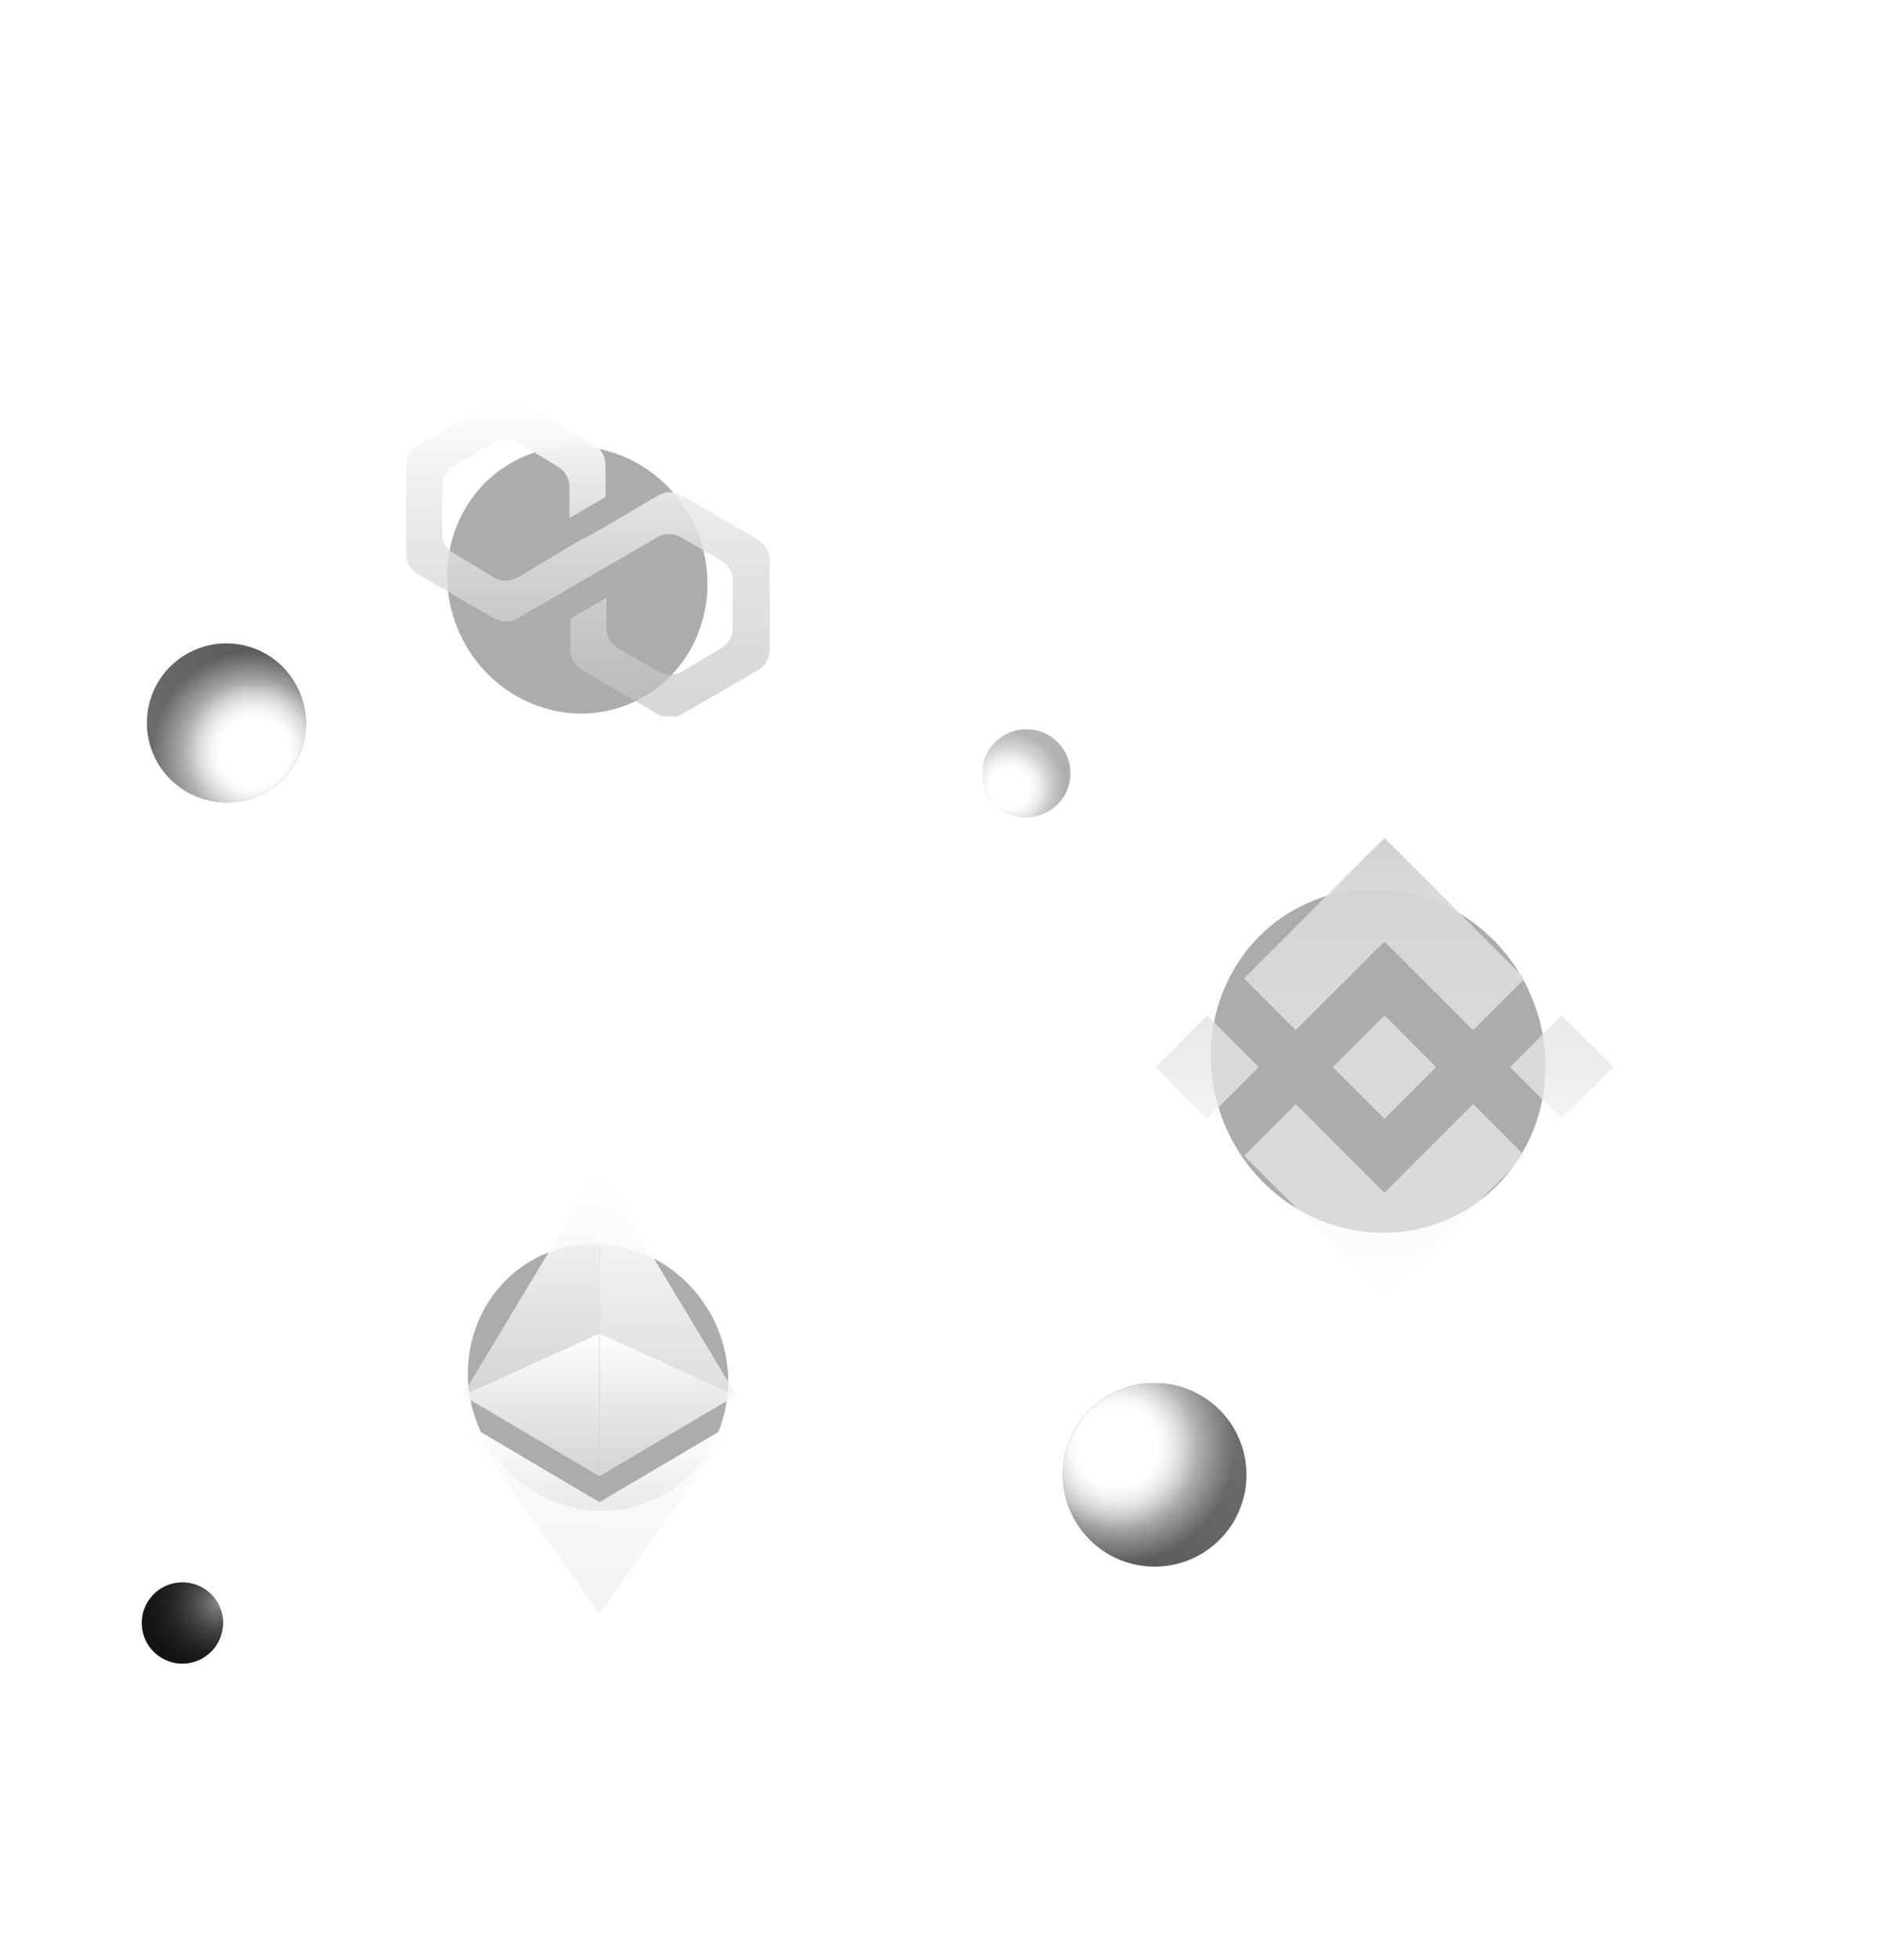 <svg width="349" height="359" viewBox="0 0 349 359" fill="none" xmlns="http://www.w3.org/2000/svg">
<circle cx="33.423" cy="297.47" r="7.446" transform="rotate(-8.115 33.423 297.47)" fill="url(#paint0_linear)"/>
<circle cx="33.423" cy="297.47" r="7.446" transform="rotate(-8.115 33.423 297.47)" fill="url(#paint1_radial)"/>
<g filter="url(#filter0_i)">
<circle cx="211.653" cy="277.311" r="16.821" transform="rotate(-85.667 211.653 277.311)" fill="url(#paint2_linear)"/>
<circle cx="211.653" cy="277.311" r="16.821" transform="rotate(-85.667 211.653 277.311)" fill="url(#paint3_radial)"/>
<circle cx="211.653" cy="277.311" r="16.821" transform="rotate(-85.667 211.653 277.311)" fill="url(#paint4_radial)"/>
</g>
<g filter="url(#filter1_i)">
<circle cx="41.486" cy="139.486" r="14.556" transform="rotate(103.148 41.486 139.486)" fill="url(#paint5_linear)"/>
<circle cx="41.486" cy="139.486" r="14.556" transform="rotate(103.148 41.486 139.486)" fill="url(#paint6_radial)"/>
<circle cx="41.486" cy="139.486" r="14.556" transform="rotate(103.148 41.486 139.486)" fill="url(#paint7_radial)"/>
</g>
<g opacity="0.5" filter="url(#filter2_i)">
<circle cx="188.135" cy="148.73" r="8.066" transform="rotate(-162.618 188.135 148.73)" fill="url(#paint8_linear)"/>
<circle cx="188.135" cy="148.73" r="8.066" transform="rotate(-162.618 188.135 148.73)" fill="url(#paint9_radial)"/>
<circle cx="188.135" cy="148.73" r="8.066" transform="rotate(-162.618 188.135 148.73)" fill="url(#paint10_radial)"/>
</g>
<g filter="url(#filter3_f)">
<ellipse cx="252.616" cy="194.454" rx="31.7" ry="30.465" transform="rotate(65.3 252.616 194.454)" fill="#969999" fill-opacity="0.8"/>
</g>
<g filter="url(#filter4_f)">
<ellipse cx="109.617" cy="252.454" rx="24.648" ry="23.688" transform="rotate(65.3 109.617 252.454)" fill="#969999" fill-opacity="0.8"/>
</g>
<g filter="url(#filter5_f)">
<ellipse cx="105.82" cy="106.291" rx="24.648" ry="23.688" transform="rotate(65.3 105.82 106.291)" fill="#969999" fill-opacity="0.8"/>
</g>
<path d="M230.747 195.579L221.275 205.051L211.78 195.579L221.252 186.108L230.747 195.579ZM253.769 172.557L270.016 188.804L279.488 179.332L253.769 153.589L228.027 179.332L237.499 188.804L253.769 172.557ZM286.267 186.112L276.795 195.583L286.267 205.055L295.738 195.583L286.267 186.112ZM253.772 218.606L237.525 202.359L228.053 211.83L253.772 237.572L279.49 211.83L270.019 202.359L253.772 218.606ZM253.772 205.055L263.243 195.583L253.772 186.112L244.277 195.583L253.772 205.055Z" fill="url(#paint11_linear)"/>
<path d="M74.448 84.835C74.512 84.577 74.532 84.311 74.608 84.055C74.748 83.568 74.983 83.112 75.3 82.716C75.617 82.32 76.01 81.992 76.456 81.749C78.041 80.845 79.608 79.914 81.184 78.989C84.372 77.122 87.559 75.257 90.746 73.395C91.171 73.124 91.667 72.987 92.171 73.002C92.694 73.028 93.218 73.028 93.74 73.002C94.113 72.986 94.482 73.079 94.803 73.268C95.326 73.563 95.844 73.867 96.363 74.171C100.205 76.425 104.047 78.683 107.888 80.944C108.396 81.211 108.882 81.516 109.345 81.855C109.845 82.233 110.252 82.72 110.535 83.279C110.818 83.838 110.97 84.454 110.978 85.081C111.01 87.052 110.988 89.023 110.991 90.995C110.993 91.032 110.983 91.07 110.963 91.102C110.943 91.135 110.913 91.16 110.877 91.174C108.826 92.36 106.775 93.546 104.724 94.734L104.376 94.935V94.742C104.376 92.938 104.376 91.134 104.376 89.333C104.4 88.19 103.972 87.083 103.186 86.253C102.803 85.879 102.369 85.562 101.897 85.309C99.555 83.892 97.212 82.478 94.868 81.064C94.388 80.79 93.858 80.614 93.31 80.547C92.43 80.4 91.525 80.547 90.737 80.964C90.3 81.197 89.876 81.453 89.448 81.703C87.387 82.902 85.325 84.103 83.261 85.305C82.684 85.625 82.188 86.073 81.812 86.616C81.435 87.158 81.189 87.779 81.091 88.432C81.06 88.662 81.048 88.895 81.055 89.127C81.055 91.962 81.049 94.796 81.055 97.627C81.031 98.392 81.216 99.149 81.593 99.816C81.969 100.482 82.52 101.033 83.188 101.407C85.634 102.89 88.075 104.378 90.529 105.84C91.334 106.31 92.269 106.507 93.196 106.403C93.856 106.332 94.49 106.11 95.051 105.754C98.126 103.903 101.196 102.047 104.284 100.219C105.533 99.48 106.815 98.794 108.092 98.105C110.883 96.599 113.597 94.959 116.331 93.352C117.78 92.501 119.203 91.603 120.677 90.805C121.326 90.418 122.067 90.214 122.822 90.214C123.577 90.214 124.319 90.418 124.967 90.805C129.433 93.381 133.894 95.968 138.35 98.567C138.895 98.847 139.398 99.201 139.845 99.62C140.612 100.389 141.054 101.424 141.081 102.51C141.091 102.777 141.081 103.044 141.081 103.312C141.081 108.54 141.081 113.769 141.081 118.998C141.11 119.783 140.919 120.56 140.528 121.241C140.138 121.923 139.565 122.481 138.874 122.854C138.312 123.182 137.748 123.508 137.186 123.834C133.115 126.196 129.043 128.557 124.972 130.917C124.533 131.197 124.019 131.337 123.499 131.319C123.016 131.287 122.532 131.287 122.05 131.319C121.575 131.338 121.106 131.209 120.706 130.952C117.67 129.191 114.634 127.429 111.598 125.666C109.967 124.72 108.326 123.791 106.709 122.821C106.042 122.455 105.488 121.915 105.107 121.257C104.725 120.6 104.531 119.851 104.544 119.091C104.529 117.237 104.544 115.382 104.544 113.528C104.538 113.488 104.544 113.447 104.562 113.411C104.58 113.374 104.61 113.345 104.645 113.326C106.79 112.088 108.932 110.849 111.074 109.606C111.092 109.596 111.113 109.589 111.151 109.572C111.151 109.639 111.159 109.696 111.159 109.754C111.159 111.536 111.143 113.318 111.163 115.099C111.146 115.856 111.337 116.604 111.716 117.259C112.095 117.915 112.647 118.453 113.312 118.815C115.745 120.242 118.184 121.659 120.627 123.065C121.167 123.368 121.764 123.558 122.379 123.623C123.342 123.737 124.314 123.516 125.132 122.998C127.45 121.611 129.769 120.236 132.087 118.854C132.636 118.548 133.112 118.126 133.481 117.617C133.851 117.109 134.105 116.526 134.226 115.909C134.284 115.608 134.312 115.302 134.308 114.996C134.308 112.207 134.308 109.417 134.308 106.627C134.342 105.812 134.143 105.004 133.735 104.298C133.327 103.592 132.727 103.016 132.005 102.638C129.617 101.267 127.256 99.848 124.857 98.499C124.198 98.091 123.44 97.873 122.665 97.868C121.89 97.864 121.129 98.074 120.466 98.474C117.066 100.44 113.676 102.423 110.28 104.395C105.22 107.336 100.159 110.275 95.099 113.214C94.327 113.678 93.44 113.916 92.54 113.901C91.858 113.892 91.189 113.708 90.599 113.366C85.931 110.661 81.265 107.951 76.601 105.236C76.007 104.908 75.503 104.44 75.132 103.873C74.761 103.306 74.534 102.656 74.471 101.982C74.465 101.956 74.456 101.931 74.444 101.907L74.448 84.835Z" fill="url(#paint12_linear)"/>
<path d="M109.81 214.279C109.962 214.008 109.993 214.296 110.021 214.341C110.376 214.908 110.719 215.482 111.063 216.059C118.932 229.115 126.8 242.172 134.668 255.228C134.771 255.351 134.845 255.496 134.884 255.651C134.735 255.655 134.587 255.618 134.458 255.543C133.533 255.127 132.608 254.701 131.691 254.28C130.217 253.607 128.744 252.934 127.271 252.261C125.2 251.32 123.13 250.382 121.061 249.445C119.587 248.775 118.118 248.098 116.643 247.426C114.55 246.475 112.453 245.529 110.362 244.575C109.886 244.357 109.892 244.345 109.892 244.872C109.892 253.376 109.892 261.879 109.892 270.382C109.778 270.285 109.819 270.152 109.819 270.033C109.819 261.496 109.819 252.958 109.819 244.421C109.889 244.275 109.914 244.112 109.893 243.952C109.893 234.188 109.893 224.425 109.893 214.662C109.884 214.533 109.938 214.386 109.81 214.279Z" fill="url(#paint13_linear)"/>
<path d="M109.811 214.279C109.943 214.386 109.883 214.532 109.883 214.662C109.883 224.425 109.883 234.188 109.883 243.951C109.905 244.112 109.879 244.275 109.809 244.42C109.447 244.574 109.081 244.719 108.722 244.883C107.237 245.558 105.755 246.241 104.271 246.916C102.201 247.857 100.131 248.796 98.061 249.732C96.586 250.402 95.117 251.08 93.643 251.748C91.313 252.805 88.985 253.862 86.649 254.907C86.088 255.217 85.495 255.464 84.88 255.644C85.256 254.907 85.672 254.19 86.127 253.499C92.159 243.478 98.193 233.46 104.228 223.444C106.032 220.449 107.837 217.458 109.646 214.469C109.691 214.396 109.716 214.308 109.811 214.279Z" fill="url(#paint14_linear)"/>
<path d="M109.885 270.382C109.885 261.878 109.885 253.375 109.885 244.872C109.885 244.344 109.885 244.357 110.357 244.575C112.448 245.529 114.544 246.475 116.638 247.426C118.111 248.096 119.583 248.775 121.056 249.445C123.127 250.386 125.197 251.325 127.266 252.261C128.74 252.93 130.213 253.603 131.685 254.28C132.609 254.701 133.526 255.127 134.45 255.543C134.579 255.618 134.727 255.655 134.877 255.651C135.009 255.877 134.761 255.855 134.682 255.902C133.165 256.812 131.643 257.715 130.117 258.612L120.34 264.387C117.62 265.995 114.903 267.61 112.176 269.21C111.414 269.656 110.682 270.157 109.876 270.531C109.885 270.478 109.885 270.429 109.885 270.382Z" fill="url(#paint15_linear)"/>
<path d="M109.885 270.382V270.527C109.356 270.291 108.85 270.009 108.371 269.684C100.612 265.104 92.857 260.52 85.105 255.934C85.031 255.89 84.96 255.84 84.887 255.793C84.887 255.744 84.887 255.695 84.887 255.646C85.502 255.466 86.095 255.218 86.656 254.909C88.992 253.868 91.32 252.807 93.649 251.75C95.124 251.08 96.593 250.402 98.067 249.733C100.138 248.793 102.207 247.854 104.277 246.918C105.762 246.243 107.244 245.56 108.729 244.884C109.088 244.722 109.454 244.577 109.816 244.422C109.816 252.96 109.816 261.497 109.816 270.034C109.812 270.152 109.77 270.284 109.885 270.382Z" fill="url(#paint16_linear)"/>
<path d="M109.952 295.75C109.77 295.908 109.758 295.693 109.709 295.618C108.916 294.521 108.132 293.42 107.357 292.315L89.784 267.548C88.222 265.346 86.66 263.144 85.098 260.941C85.034 260.852 84.974 260.759 84.912 260.667C85.036 260.59 85.107 260.688 85.186 260.734C89.784 263.449 94.382 266.164 98.978 268.88L109.76 275.249C109.803 275.272 109.847 275.292 109.893 275.309C109.893 275.359 109.893 275.408 109.893 275.457C109.893 282.114 109.893 288.771 109.893 295.429C109.887 295.542 109.85 295.661 109.952 295.75Z" fill="url(#paint17_linear)"/>
<path d="M109.95 295.75C109.848 295.661 109.884 295.542 109.884 295.435C109.884 288.778 109.884 282.121 109.884 275.463C109.884 275.415 109.884 275.364 109.884 275.315L124.86 266.479C128.059 264.59 131.259 262.701 134.459 260.812C134.551 260.733 134.664 260.681 134.784 260.663C134.818 260.816 134.702 260.894 134.636 260.988C126.459 272.507 118.281 284.026 110.103 295.544C110.059 295.614 110.004 295.681 109.95 295.75Z" fill="url(#paint18_linear)"/>
<path d="M84.88 255.645C84.88 255.693 84.88 255.742 84.88 255.791C84.777 255.746 84.801 255.697 84.88 255.645Z" fill="url(#paint19_linear)"/>
<defs>
<filter id="filter0_i" x="193.609" y="252.267" width="36.087" height="43.087" filterUnits="userSpaceOnUse" color-interpolation-filters="sRGB">
<feFlood flood-opacity="0" result="BackgroundImageFix"/>
<feBlend mode="normal" in="SourceGraphic" in2="BackgroundImageFix" result="shape"/>
<feColorMatrix in="SourceAlpha" type="matrix" values="0 0 0 0 0 0 0 0 0 0 0 0 0 0 0 0 0 0 127 0" result="hardAlpha"/>
<feOffset dy="-7"/>
<feGaussianBlur stdDeviation="33"/>
<feComposite in2="hardAlpha" operator="arithmetic" k2="-1" k3="1"/>
<feColorMatrix type="matrix" values="0 0 0 0 0 0 0 0 0 0 0 0 0 0 0 0 0 0 0.37 0"/>
<feBlend mode="normal" in2="shape" result="effect1_innerShadow"/>
</filter>
<filter id="filter1_i" x="24" y="115" width="34.972" height="41.972" filterUnits="userSpaceOnUse" color-interpolation-filters="sRGB">
<feFlood flood-opacity="0" result="BackgroundImageFix"/>
<feBlend mode="normal" in="SourceGraphic" in2="BackgroundImageFix" result="shape"/>
<feColorMatrix in="SourceAlpha" type="matrix" values="0 0 0 0 0 0 0 0 0 0 0 0 0 0 0 0 0 0 127 0" result="hardAlpha"/>
<feOffset dy="-7"/>
<feGaussianBlur stdDeviation="33"/>
<feComposite in2="hardAlpha" operator="arithmetic" k2="-1" k3="1"/>
<feColorMatrix type="matrix" values="0 0 0 0 0 0 0 0 0 0 0 0 0 0 0 0 0 0 0.37 0"/>
<feBlend mode="normal" in2="shape" result="effect1_innerShadow"/>
</filter>
<filter id="filter2_i" x="178.028" y="131.623" width="20.213" height="27.213" filterUnits="userSpaceOnUse" color-interpolation-filters="sRGB">
<feFlood flood-opacity="0" result="BackgroundImageFix"/>
<feBlend mode="normal" in="SourceGraphic" in2="BackgroundImageFix" result="shape"/>
<feColorMatrix in="SourceAlpha" type="matrix" values="0 0 0 0 0 0 0 0 0 0 0 0 0 0 0 0 0 0 127 0" result="hardAlpha"/>
<feOffset dy="-7"/>
<feGaussianBlur stdDeviation="33"/>
<feComposite in2="hardAlpha" operator="arithmetic" k2="-1" k3="1"/>
<feColorMatrix type="matrix" values="0 0 0 0 0 0 0 0 0 0 0 0 0 0 0 0 0 0 0.37 0"/>
<feBlend mode="normal" in2="shape" result="effect1_innerShadow"/>
</filter>
<filter id="filter3_f" x="137.692" y="78.924" width="229.848" height="231.059" filterUnits="userSpaceOnUse" color-interpolation-filters="sRGB">
<feFlood flood-opacity="0" result="BackgroundImageFix"/>
<feBlend mode="normal" in="SourceGraphic" in2="BackgroundImageFix" result="shape"/>
<feGaussianBlur stdDeviation="37" result="effect1_foregroundBlur"/>
</filter>
<filter id="filter4_f" x="3.796" y="146.163" width="211.64" height="212.582" filterUnits="userSpaceOnUse" color-interpolation-filters="sRGB">
<feFlood flood-opacity="0" result="BackgroundImageFix"/>
<feBlend mode="normal" in="SourceGraphic" in2="BackgroundImageFix" result="shape"/>
<feGaussianBlur stdDeviation="37" result="effect1_foregroundBlur"/>
</filter>
<filter id="filter5_f" x="-0" y="0" width="211.64" height="212.582" filterUnits="userSpaceOnUse" color-interpolation-filters="sRGB">
<feFlood flood-opacity="0" result="BackgroundImageFix"/>
<feBlend mode="normal" in="SourceGraphic" in2="BackgroundImageFix" result="shape"/>
<feGaussianBlur stdDeviation="37" result="effect1_foregroundBlur"/>
</filter>
<linearGradient id="paint0_linear" x1="39.668" y1="306.677" x2="26.698" y2="287.623" gradientUnits="userSpaceOnUse">
<stop stop-color="#121212"/>
<stop offset="1" stop-color="#171717"/>
</linearGradient>
<radialGradient id="paint1_radial" cx="0" cy="0" r="1" gradientUnits="userSpaceOnUse" gradientTransform="translate(40.417 294.839) rotate(152.949) scale(15.264 15.109)">
<stop stop-color="#888888"/>
<stop offset="1" stop-opacity="0"/>
</radialGradient>
<linearGradient id="paint2_linear" x1="225.76" y1="298.111" x2="195.917" y2="252.894" gradientUnits="userSpaceOnUse">
<stop stop-color="#3E3E3E"/>
<stop offset="1" stop-color="#0D0D0D"/>
</linearGradient>
<radialGradient id="paint3_radial" cx="0" cy="0" r="1" gradientUnits="userSpaceOnUse" gradientTransform="translate(215.813 270.076) rotate(132.51) scale(14.722)">
<stop offset="0.135" stop-color="white"/>
<stop offset="1" stop-color="white" stop-opacity="0.27"/>
</radialGradient>
<radialGradient id="paint4_radial" cx="0" cy="0" r="1" gradientUnits="userSpaceOnUse" gradientTransform="translate(216.355 270.076) rotate(141.491) scale(21.496)">
<stop stop-color="white"/>
<stop offset="0.339" stop-color="white"/>
<stop offset="1" stop-color="white" stop-opacity="0"/>
</radialGradient>
<linearGradient id="paint5_linear" x1="53.695" y1="157.486" x2="27.869" y2="118.356" gradientUnits="userSpaceOnUse">
<stop stop-color="#3E3E3E"/>
<stop offset="1" stop-color="#0D0D0D"/>
</linearGradient>
<radialGradient id="paint6_radial" cx="0" cy="0" r="1" gradientUnits="userSpaceOnUse" gradientTransform="translate(45.086 133.225) rotate(132.51) scale(12.74)">
<stop offset="0.135" stop-color="white"/>
<stop offset="1" stop-color="white" stop-opacity="0.27"/>
</radialGradient>
<radialGradient id="paint7_radial" cx="0" cy="0" r="1" gradientUnits="userSpaceOnUse" gradientTransform="translate(45.556 133.225) rotate(141.491) scale(18.602)">
<stop stop-color="white"/>
<stop offset="0.339" stop-color="white"/>
<stop offset="1" stop-color="white" stop-opacity="0"/>
</radialGradient>
<linearGradient id="paint8_linear" x1="194.9" y1="158.704" x2="180.59" y2="137.022" gradientUnits="userSpaceOnUse">
<stop stop-color="#3E3E3E"/>
<stop offset="1" stop-color="#0D0D0D"/>
</linearGradient>
<radialGradient id="paint9_radial" cx="0" cy="0" r="1" gradientUnits="userSpaceOnUse" gradientTransform="translate(190.13 145.261) rotate(132.51) scale(7.059)">
<stop offset="0.135" stop-color="white"/>
<stop offset="1" stop-color="white" stop-opacity="0.27"/>
</radialGradient>
<radialGradient id="paint10_radial" cx="0" cy="0" r="1" gradientUnits="userSpaceOnUse" gradientTransform="translate(190.39 145.261) rotate(141.491) scale(10.307)">
<stop stop-color="white"/>
<stop offset="0.339" stop-color="white"/>
<stop offset="1" stop-color="white" stop-opacity="0"/>
</radialGradient>
<linearGradient id="paint11_linear" x1="253.759" y1="153.589" x2="253.759" y2="237.572" gradientUnits="userSpaceOnUse">
<stop stop-color="#D1D1D1"/>
<stop offset="1" stop-color="white" stop-opacity="0.51"/>
</linearGradient>
<linearGradient id="paint12_linear" x1="107.765" y1="73" x2="107.765" y2="131.321" gradientUnits="userSpaceOnUse">
<stop stop-color="white"/>
<stop offset="1" stop-color="#BFBFBF" stop-opacity="0.63"/>
</linearGradient>
<linearGradient id="paint13_linear" x1="122.347" y1="214.164" x2="122.347" y2="270.382" gradientUnits="userSpaceOnUse">
<stop stop-color="white"/>
<stop offset="1" stop-color="#EDEDED" stop-opacity="0.61"/>
</linearGradient>
<linearGradient id="paint14_linear" x1="97.388" y1="214.279" x2="97.388" y2="255.644" gradientUnits="userSpaceOnUse">
<stop stop-color="white"/>
<stop offset="1" stop-color="#EDEDED" stop-opacity="0.61"/>
</linearGradient>
<linearGradient id="paint15_linear" x1="122.395" y1="244.433" x2="122.395" y2="270.531" gradientUnits="userSpaceOnUse">
<stop stop-color="white"/>
<stop offset="1" stop-color="#EDEDED" stop-opacity="0.61"/>
</linearGradient>
<linearGradient id="paint16_linear" x1="97.386" y1="244.422" x2="97.386" y2="270.527" gradientUnits="userSpaceOnUse">
<stop stop-color="white"/>
<stop offset="1" stop-color="#EDEDED" stop-opacity="0.61"/>
</linearGradient>
<linearGradient id="paint17_linear" x1="97.432" y1="260.638" x2="97.432" y2="295.807" gradientUnits="userSpaceOnUse">
<stop stop-color="white"/>
<stop offset="1" stop-color="#EDEDED" stop-opacity="0.61"/>
</linearGradient>
<linearGradient id="paint18_linear" x1="122.334" y1="260.663" x2="122.334" y2="295.75" gradientUnits="userSpaceOnUse">
<stop stop-color="white"/>
<stop offset="1" stop-color="#EDEDED" stop-opacity="0.61"/>
</linearGradient>
<linearGradient id="paint19_linear" x1="84.846" y1="255.645" x2="84.846" y2="255.791" gradientUnits="userSpaceOnUse">
<stop stop-color="white"/>
<stop offset="1" stop-color="#EDEDED" stop-opacity="0.61"/>
</linearGradient>
</defs>
</svg>
